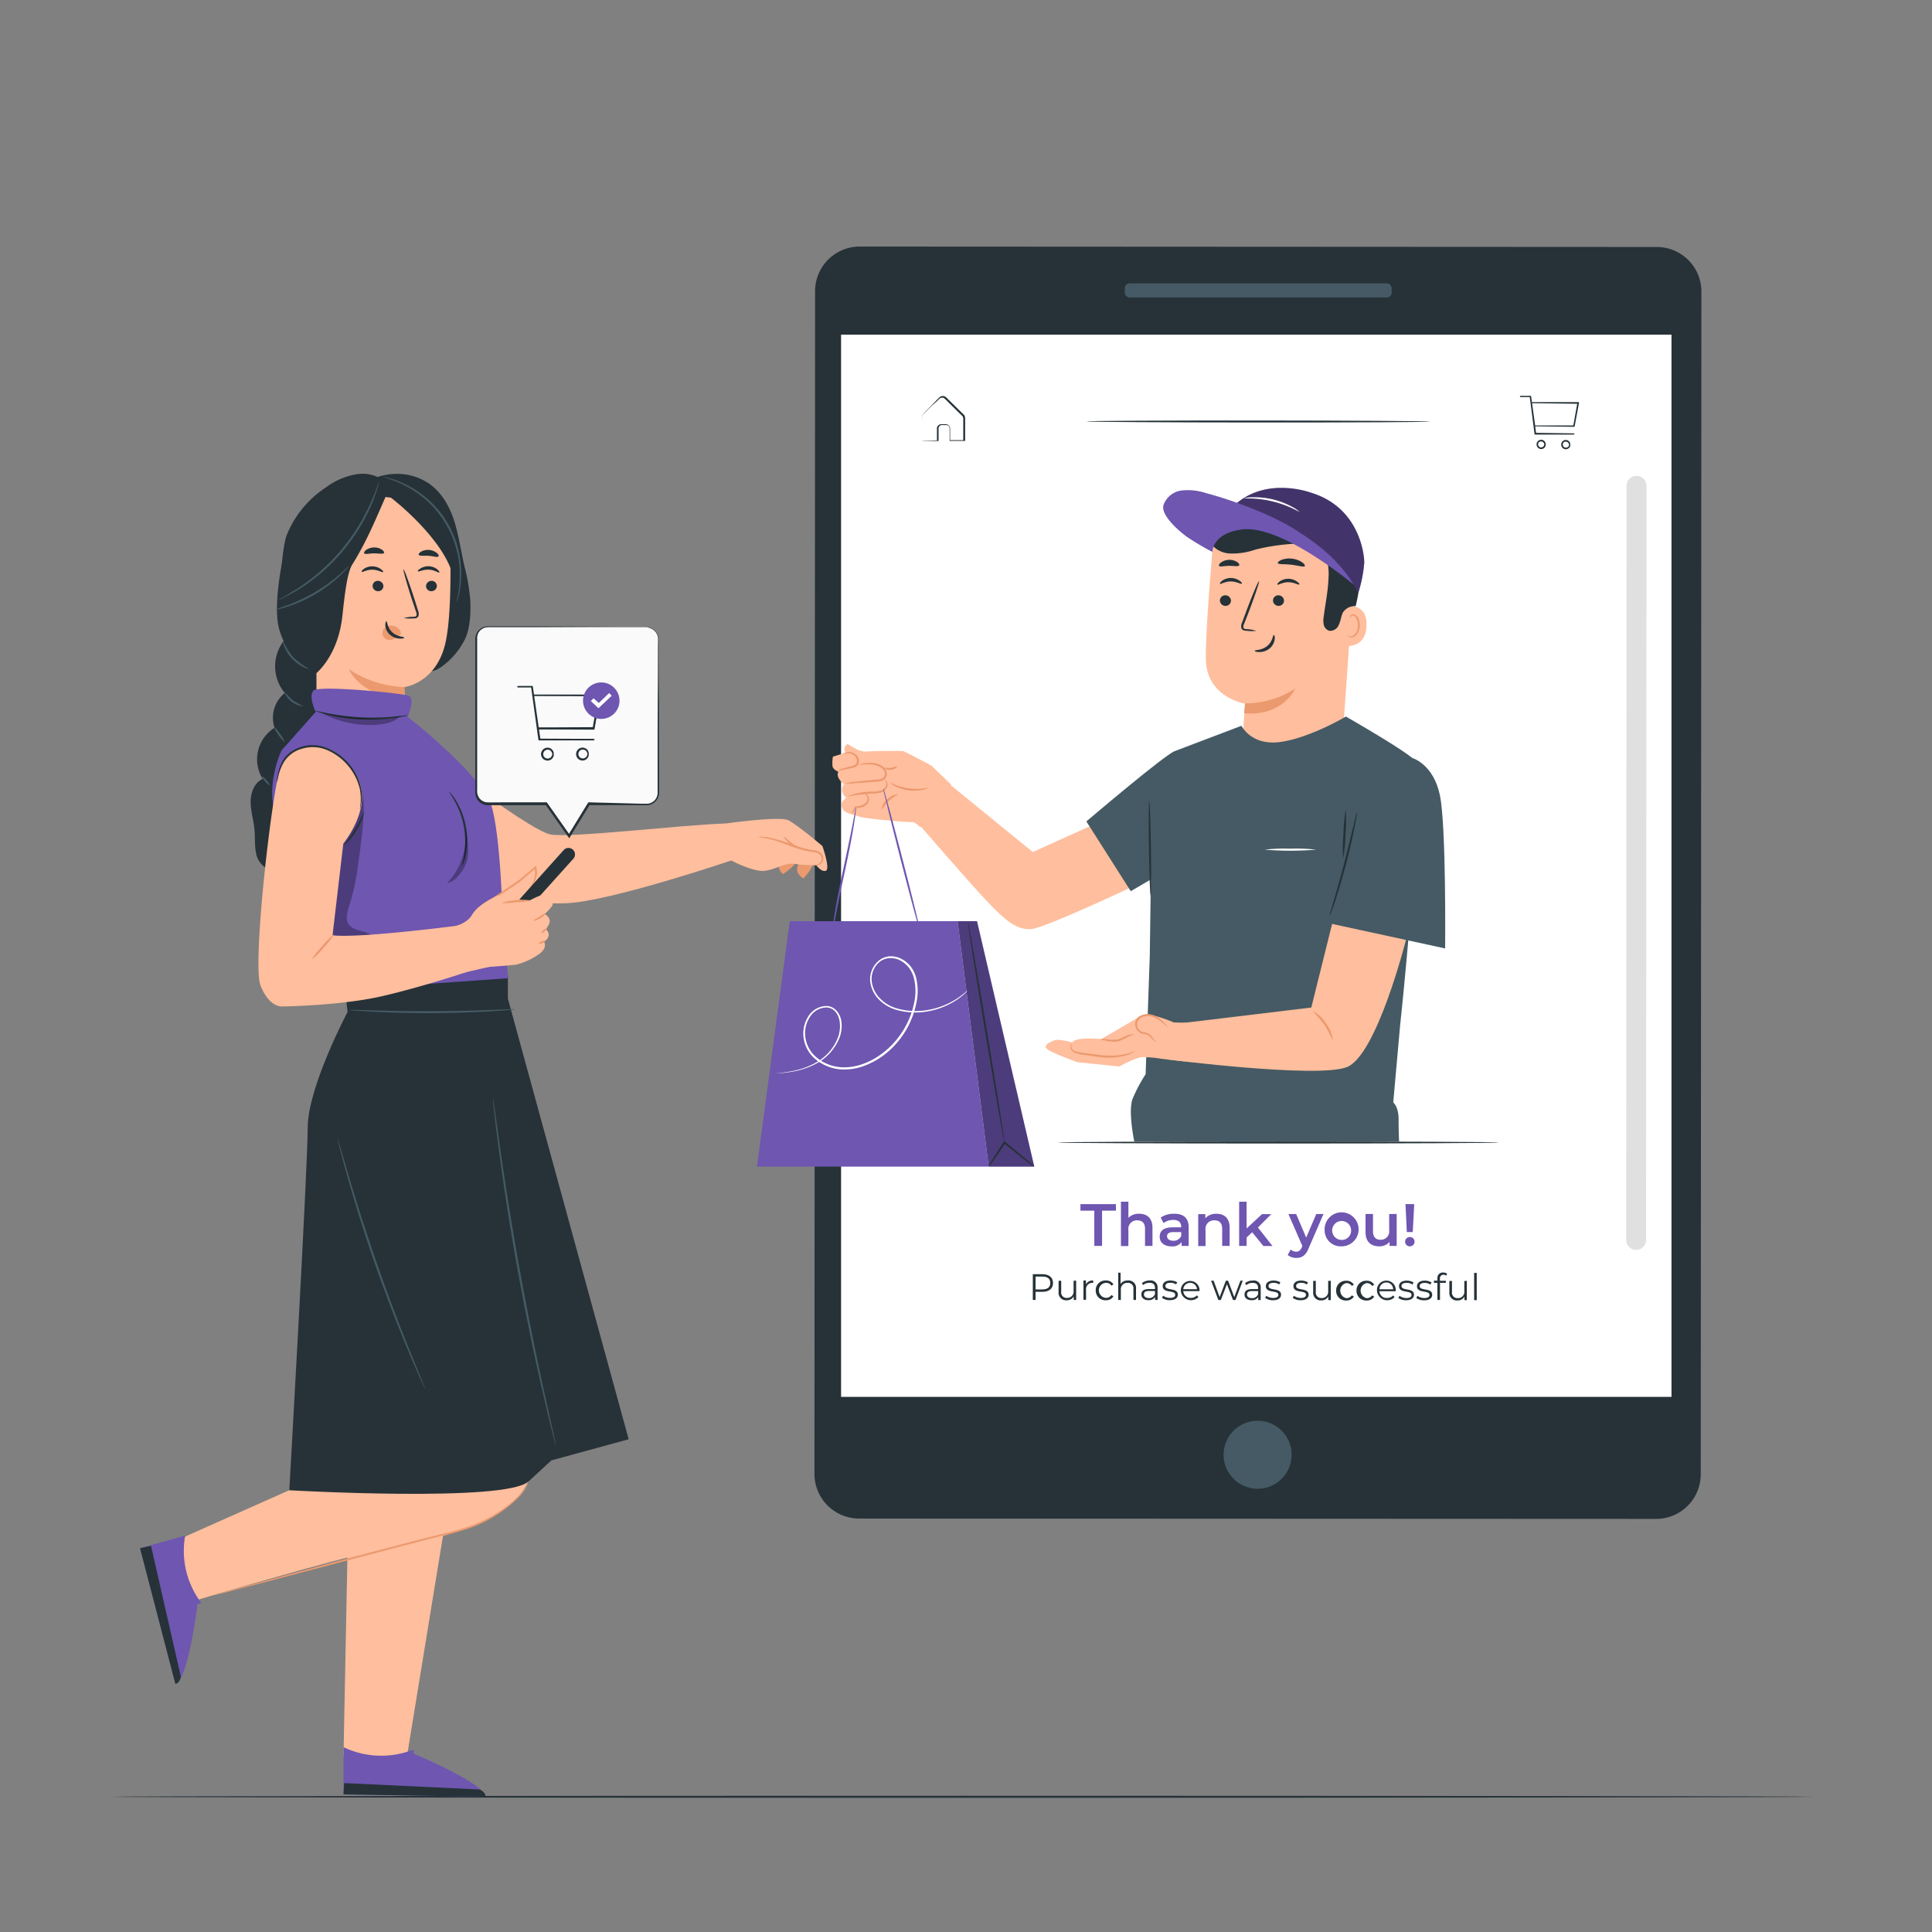 <svg xmlns="http://www.w3.org/2000/svg" viewBox="0 0 500 500"><rect x="0" y="0" width="500" height="500" fill="#808080" stroke="none"/><g id="freepik--Floor--inject-31"><path d="M469.24,465c0,.15-98.61.27-220.23.27S28.76,465.15,28.76,465s98.59-.26,220.25-.26S469.24,464.86,469.24,465Z" style="fill:#263238"></path></g><g id="freepik--Device--inject-31"><path d="M428.6,393.09,222.32,393a11.56,11.56,0,0,1-11.54-11.56l.16-306.07A11.55,11.55,0,0,1,222.5,63.81l206.27.11a11.55,11.55,0,0,1,11.55,11.55l-.17,306.07A11.55,11.55,0,0,1,428.6,393.09Z" style="fill:#263238"></path><rect x="217.67" y="86.61" width="214.91" height="274.9" style="fill:#fff"></rect><path d="M334.27,376.5a8.8,8.8,0,1,1-8.79-8.81A8.79,8.79,0,0,1,334.27,376.5Z" style="fill:#455a64"></path><rect x="291.09" y="73.34" width="69.08" height="3.64" rx="1.22" style="fill:#455a64"></rect><path d="M423.43,323.48h0a2.58,2.58,0,0,1-2.58-2.59l.1-195.16a2.58,2.58,0,0,1,2.59-2.58h0a2.59,2.59,0,0,1,2.58,2.58L426,320.89A2.58,2.58,0,0,1,423.43,323.48Z" style="fill:#e0e0e0"></path><path d="M370.14,109.1c0,.15-19.94.25-44.53.24s-44.53-.14-44.53-.28,19.94-.25,44.53-.24S370.14,109,370.14,109.1Z" style="fill:#263238"></path><path d="M238.55,114.06l.29,0,.8,0,2.93-.08-.09.1c0-.66,0-1.37,0-2.14,0-.39,0-.76,0-1.23a1.15,1.15,0,0,1,1-.92c.48,0,.89,0,1.41,0a1.16,1.16,0,0,1,1,1.15c0,1,0,2,0,3.11l-.15-.15,3.71,0-.16.16c0-1.49,0-3,0-4.62,0-.39,0-.79,0-1.18a1.15,1.15,0,0,0-.52-.86l-1.62-1.6-1.56-1.54c-.25-.26-.51-.51-.76-.75s-.46-.51-.76-.57a1,1,0,0,0-.83.16c-.22.18-.47.45-.69.67L241.15,105c-.84.87-1.72,1.67-2.35,2.41a2.69,2.69,0,0,0-.18,1.38c0,.46,0,.89,0,1.31,0,.79,0,1.49,0,2.1s0,1,0,1.35a2.86,2.86,0,0,1,0,.49,2.56,2.56,0,0,1,0-.45c0-.36,0-.8,0-1.32l0-2.13c0-.42,0-.86,0-1.33l0-.73a1.55,1.55,0,0,1,.21-.78c.69-.85,1.51-1.59,2.35-2.49l1.32-1.35a9.71,9.71,0,0,1,.72-.71,1.28,1.28,0,0,1,1.09-.22,2,2,0,0,1,.9.65l.76.74,1.57,1.54,1.62,1.6a1.46,1.46,0,0,1,.62,1.08c0,.4,0,.79,0,1.19,0,1.58,0,3.13,0,4.62v.16h-.16l-3.71,0h-.15V114c0-1.08,0-2.11,0-3.11a.86.86,0,0,0-.73-.88c-.42,0-.93,0-1.34,0a.89.89,0,0,0-.79.71c0,.37,0,.81,0,1.18v2.23h-.09l-3,0-.77,0Z" style="fill:#263238"></path><path d="M408.63,104.12a.16.16,0,0,0-.11-.05l-8.75,0h-3.32l-.06-.5-.14-1a.15.15,0,0,0-.14-.13h-2.43c-.19,0-.32,0-.32.16s.13.16.32.16l2.22,0,1.24,9.58a.14.14,0,0,0,.15.13l7.14,0h2.68c.23,0,.34,0,.34-.15s-.11-.16-.34-.17l-9.58-.13-.22-1.69,10.06.13h0a.15.15,0,0,0,.15-.12l.74-4,.4-2.16A.14.14,0,0,0,408.63,104.12Zm-12.13.22,11.68.16-1,5.6-7.17,0h-2.71Z" style="fill:#263238"></path><path d="M400,114.74a1.23,1.23,0,0,0-.41-.67,1.17,1.17,0,0,0-1.13-.19,1.2,1.2,0,0,0,0,2.26,1.16,1.16,0,0,0,.4.07,1.18,1.18,0,0,0,.73-.25,1.1,1.1,0,0,0,.42-.66.86.86,0,0,0,0-.28A1.29,1.29,0,0,0,400,114.74Zm-1.42,1a.79.79,0,0,1,0-1.48.86.86,0,0,1,.27,0,.83.83,0,0,1,.48.16.87.87,0,0,1,.31.44.75.75,0,0,1,0,.17V115a.45.45,0,0,1,0,.17.87.87,0,0,1-.31.44A.8.8,0,0,1,398.54,115.75Z" style="fill:#263238"></path><path d="M406.36,114.79a1.09,1.09,0,0,0-.4-.66,1.15,1.15,0,0,0-1.13-.2,1.2,1.2,0,0,0,0,2.26,1.16,1.16,0,0,0,.4.07,1.18,1.18,0,0,0,.73-.25,1.1,1.1,0,0,0,.42-.66.87.87,0,0,0,0-.28A.84.84,0,0,0,406.36,114.79Zm-1.41,1a.8.8,0,0,1-.5-.75.78.78,0,0,1,.52-.73.86.86,0,0,1,.27,0,.83.83,0,0,1,.48.16.82.82,0,0,1,.34.61v0a.45.45,0,0,1,0,.17.83.83,0,0,1-.31.44A.8.8,0,0,1,405,115.8Z" style="fill:#263238"></path><path d="M272.52,332.05c0,1.41-1,2.27-2.72,2.27H268v2.1h-.71v-6.66h2.49C271.5,329.76,272.53,330.62,272.52,332.05Zm-.7,0c0-1.07-.7-1.68-2-1.68H268v3.33h1.77C271.12,333.7,271.82,333.09,271.82,332.05Z" style="fill:#263238"></path><path d="M278.51,331.42v5h-.64v-.91a2,2,0,0,1-1.8,1,1.94,1.94,0,0,1-2.11-2.15v-2.9h.68v2.83a1.39,1.39,0,0,0,1.5,1.61,1.63,1.63,0,0,0,1.7-1.82v-2.62Z" style="fill:#263238"></path><path d="M282.92,331.39V332h-.16a1.62,1.62,0,0,0-1.69,1.85v2.54h-.67v-5h.65v1A1.91,1.91,0,0,1,282.92,331.39Z" style="fill:#263238"></path><path d="M283.58,333.92a2.46,2.46,0,0,1,2.58-2.53,2.18,2.18,0,0,1,2,1l-.51.34a1.7,1.7,0,0,0-1.45-.74,1.95,1.95,0,0,0,0,3.89,1.66,1.66,0,0,0,1.45-.73l.51.35a2.22,2.22,0,0,1-2,1A2.47,2.47,0,0,1,283.58,333.92Z" style="fill:#263238"></path><path d="M294,333.53v2.9h-.67V333.6a1.4,1.4,0,0,0-1.5-1.6,1.64,1.64,0,0,0-1.75,1.8v2.63h-.68v-7.06H290v2.93a2.11,2.11,0,0,1,1.87-.91A1.92,1.92,0,0,1,294,333.53Z" style="fill:#263238"></path><path d="M299.58,333.33v3.1h-.64v-.78a1.88,1.88,0,0,1-1.72.83c-1.13,0-1.83-.59-1.83-1.46s.5-1.41,1.93-1.41h1.59v-.31c0-.85-.48-1.32-1.42-1.32a2.56,2.56,0,0,0-1.66.59l-.3-.5a3.14,3.14,0,0,1,2-.68A1.78,1.78,0,0,1,299.58,333.33Zm-.68,1.6v-.82h-1.57c-1,0-1.28.38-1.28.9s.46.94,1.26.94A1.6,1.6,0,0,0,298.9,334.93Z" style="fill:#263238"></path><path d="M300.72,335.86l.3-.53a3,3,0,0,0,1.78.56c.95,0,1.34-.32,1.34-.81,0-1.31-3.24-.28-3.24-2.26,0-.82.7-1.42,2-1.42a3.4,3.4,0,0,1,1.76.46l-.29.55a2.52,2.52,0,0,0-1.47-.43c-.91,0-1.31.35-1.31.82,0,1.35,3.24.34,3.24,2.26,0,.86-.76,1.42-2.06,1.42A3.25,3.25,0,0,1,300.72,335.86Z" style="fill:#263238"></path><path d="M310.41,334.15h-4.18a1.86,1.86,0,0,0,2,1.74,2,2,0,0,0,1.53-.66l.38.44a2.64,2.64,0,0,1-4.55-1.73,2.43,2.43,0,1,1,4.86,0C310.42,334,310.41,334.07,310.41,334.15Zm-4.18-.51h3.55a1.78,1.78,0,0,0-3.55,0Z" style="fill:#263238"></path><path d="M321.63,331.44l-1.89,5h-.64l-1.57-4.1-1.58,4.1h-.64l-1.88-5h.65l1.56,4.25,1.61-4.25h.58l1.6,4.25,1.59-4.25Z" style="fill:#263238"></path><path d="M326.27,333.35v3.1h-.64v-.78a1.89,1.89,0,0,1-1.72.82c-1.14,0-1.83-.59-1.83-1.45s.5-1.42,1.93-1.42h1.59v-.3c0-.86-.48-1.32-1.42-1.32a2.51,2.51,0,0,0-1.66.59l-.3-.51a3.14,3.14,0,0,1,2-.67A1.77,1.77,0,0,1,326.27,333.35Zm-.67,1.59v-.81H324c-1,0-1.28.38-1.28.89s.46.94,1.26.94A1.6,1.6,0,0,0,325.6,334.94Z" style="fill:#263238"></path><path d="M327.41,335.88l.31-.53a3,3,0,0,0,1.78.56c.95,0,1.34-.33,1.34-.82,0-1.3-3.24-.28-3.24-2.25,0-.82.7-1.43,2-1.43a3.34,3.34,0,0,1,1.76.47l-.29.54a2.53,2.53,0,0,0-1.48-.43c-.9,0-1.3.35-1.3.83,0,1.35,3.24.33,3.24,2.25,0,.87-.76,1.43-2.06,1.43A3.37,3.37,0,0,1,327.41,335.88Z" style="fill:#263238"></path><path d="M334.56,335.88l.3-.53a3.06,3.06,0,0,0,1.78.56c.95,0,1.34-.32,1.34-.82,0-1.3-3.24-.27-3.24-2.25,0-.82.7-1.43,2-1.43a3.4,3.4,0,0,1,1.76.47l-.29.54a2.6,2.6,0,0,0-1.47-.43c-.91,0-1.31.36-1.31.83,0,1.35,3.25.33,3.24,2.26,0,.86-.76,1.42-2.06,1.42A3.33,3.33,0,0,1,334.56,335.88Z" style="fill:#263238"></path><path d="M344.41,331.46v5h-.65v-.92a2,2,0,0,1-1.8,1,1.94,1.94,0,0,1-2.11-2.15v-2.9h.68v2.84a1.4,1.4,0,0,0,1.5,1.6,1.62,1.62,0,0,0,1.7-1.81v-2.62Z" style="fill:#263238"></path><path d="M345.8,334a2.46,2.46,0,0,1,2.57-2.54,2.18,2.18,0,0,1,2,1l-.5.34a1.73,1.73,0,0,0-1.46-.74,2,2,0,0,0,0,3.9,1.72,1.72,0,0,0,1.46-.73l.5.34a2.22,2.22,0,0,1-2,1A2.46,2.46,0,0,1,345.8,334Z" style="fill:#263238"></path><path d="M351.06,334a2.47,2.47,0,0,1,2.58-2.54,2.2,2.2,0,0,1,2,1l-.51.35a1.68,1.68,0,0,0-1.45-.75,2,2,0,0,0,0,3.9,1.69,1.69,0,0,0,1.45-.73l.51.34a2.21,2.21,0,0,1-2,1A2.48,2.48,0,0,1,351.06,334Z" style="fill:#263238"></path><path d="M361.19,334.17H357a1.84,1.84,0,0,0,2,1.74,2,2,0,0,0,1.53-.65l.38.44a2.65,2.65,0,0,1-4.55-1.74,2.41,2.41,0,0,1,2.45-2.53A2.38,2.38,0,0,1,361.2,334S361.19,334.1,361.19,334.17Zm-4.18-.5h3.54a1.77,1.77,0,0,0-3.54,0Z" style="fill:#263238"></path><path d="M361.88,335.9l.31-.54a3,3,0,0,0,1.77.57c1,0,1.34-.33,1.34-.82,0-1.3-3.24-.28-3.24-2.26,0-.81.71-1.42,2-1.42a3.35,3.35,0,0,1,1.77.47l-.29.54A2.53,2.53,0,0,0,364,332c-.9,0-1.3.35-1.3.82,0,1.36,3.24.34,3.24,2.26,0,.86-.76,1.43-2.06,1.42A3.37,3.37,0,0,1,361.88,335.9Z" style="fill:#263238"></path><path d="M366.53,335.9l.31-.53a3,3,0,0,0,1.77.56c.95,0,1.34-.33,1.34-.82,0-1.3-3.24-.28-3.24-2.25,0-.82.71-1.43,2-1.43a3.35,3.35,0,0,1,1.77.47l-.29.54a2.63,2.63,0,0,0-1.48-.43c-.9,0-1.3.35-1.3.83,0,1.35,3.24.33,3.24,2.25,0,.87-.76,1.43-2.06,1.43A3.37,3.37,0,0,1,366.53,335.9Z" style="fill:#263238"></path><path d="M372.65,330.88v.59h1.54V332h-1.52v4.43H372V332h-.89v-.57H372v-.62a1.38,1.38,0,0,1,1.51-1.48,1.56,1.56,0,0,1,1,.32l-.23.5a1.14,1.14,0,0,0-.74-.25C373,329.94,372.65,330.26,372.65,330.88Z" style="fill:#263238"></path><path d="M379.61,331.48v5H379v-.92a2,2,0,0,1-1.8,1,1.94,1.94,0,0,1-2.11-2.15v-2.9h.68v2.84a1.4,1.4,0,0,0,1.5,1.6,1.62,1.62,0,0,0,1.7-1.81v-2.62Z" style="fill:#263238"></path><path d="M381.5,329.42h.68v7.06h-.67Z" style="fill:#263238"></path><path d="M283.2,313.32h-3.58v-1.7h9.18v1.7h-3.59v9.12h-2Z" style="fill:#6E56B1"></path><path d="M298.26,317.71v4.73h-1.93V318c0-1.47-.73-2.18-2-2.18a2.19,2.19,0,0,0-2.3,2.48v4.18h-1.93V311h1.93v4.17a3.68,3.68,0,0,1,2.75-1.05C296.79,314.09,298.26,315.22,298.26,317.71Z" style="fill:#6E56B1"></path><path d="M307.63,317.6v4.84H305.8v-1a2.9,2.9,0,0,1-2.59,1.12c-1.89,0-3.08-1-3.08-2.48s.93-2.45,3.43-2.45h2.14v-.13c0-1.13-.68-1.79-2.06-1.79a4.05,4.05,0,0,0-2.5.82l-.76-1.41a5.79,5.79,0,0,1,3.49-1C306.25,314.09,307.63,315.22,307.63,317.6Zm-1.93,2.26v-1h-2c-1.31,0-1.67.49-1.67,1.1s.59,1.14,1.58,1.14A2.11,2.11,0,0,0,305.7,319.86Z" style="fill:#6E56B1"></path><path d="M318.23,317.71v4.73H316.3V318c0-1.47-.73-2.18-2-2.18a2.19,2.19,0,0,0-2.31,2.48v4.18H310.1v-8.26h1.84v1.07a3.58,3.58,0,0,1,2.85-1.16C316.77,314.09,318.23,315.22,318.23,317.71Z" style="fill:#6E56B1"></path><path d="M324.06,318.9l-1.44,1.36v2.18h-1.93V311h1.93v6.92l4-3.71H329l-3.45,3.47,3.77,4.79h-2.35Z" style="fill:#6E56B1"></path><path d="M342.52,314.18l-3.87,8.92c-.75,1.88-1.8,2.45-3.18,2.45a3.4,3.4,0,0,1-2.21-.76l.77-1.42a2.12,2.12,0,0,0,1.42.57c.68,0,1.09-.33,1.46-1.14l.14-.33-3.61-8.29h2l2.6,6.11,2.61-6.11Z" style="fill:#6E56B1"></path><path d="M342.81,318.31a4.4,4.4,0,1,1,4.39,4.24A4.16,4.16,0,0,1,342.81,318.31Zm6.85,0a2.45,2.45,0,1,0-2.46,2.58A2.4,2.4,0,0,0,349.66,318.31Z" style="fill:#6E56B1"></path><path d="M361.46,314.18v8.26h-1.84v-1.05a3.38,3.38,0,0,1-2.66,1.16c-2.12,0-3.56-1.16-3.56-3.65v-4.72h1.93v4.46c0,1.5.72,2.21,1.94,2.21a2.18,2.18,0,0,0,2.25-2.49v-4.18Z" style="fill:#6E56B1"></path><path d="M363.64,321.34a1.2,1.2,0,0,1,1.25-1.19,1.2,1.2,0,1,1,0,2.4A1.2,1.2,0,0,1,363.64,321.34Zm.1-9.72H366l-.38,7.23h-1.54Z" style="fill:#6E56B1"></path></g><g id="freepik--character-2--inject-31"><path d="M350.37,149.6,347.45,191a12.89,12.89,0,0,1-12.86,12h0a12.89,12.89,0,0,1-12.87-13.74c.26-3.94.49-7.16.49-7.16s-10-1.56-10.14-11.57c-.07-5.78.93-18.9,1.79-29a13.12,13.12,0,0,1,13.08-12H333A18.53,18.53,0,0,1,350.37,149.6Z" style="fill:#ffbe9d"></path><path d="M322.21,182.05a24.22,24.22,0,0,0,13-3.85S332,185.48,322,184.58Z" style="fill:#eb996e"></path><path d="M315.73,151.09c.18.18,1.27-.62,2.8-.61s2.67.77,2.84.58-.1-.42-.59-.78a4,4,0,0,0-2.27-.7,3.8,3.8,0,0,0-2.23.72C315.81,150.67,315.65,151,315.73,151.09Z" style="fill:#263238"></path><path d="M329.45,155.36a1.43,1.43,0,0,0,1.38,1.44,1.38,1.38,0,0,0,1.47-1.29,1.42,1.42,0,0,0-1.38-1.44A1.36,1.36,0,0,0,329.45,155.36Z" style="fill:#263238"></path><path d="M315.71,155.36a1.43,1.43,0,0,0,1.38,1.44,1.38,1.38,0,0,0,1.48-1.29,1.43,1.43,0,0,0-1.38-1.44A1.37,1.37,0,0,0,315.71,155.36Z" style="fill:#263238"></path><path d="M330.59,151.29c.18.19,1.27-.61,2.8-.61s2.67.78,2.84.59-.1-.42-.6-.78a3.89,3.89,0,0,0-2.26-.7,3.8,3.8,0,0,0-2.23.72C330.67,150.87,330.51,151.21,330.59,151.29Z" style="fill:#263238"></path><path d="M325.12,163.26a10.15,10.15,0,0,0-2.5-.45c-.39,0-.76-.12-.83-.39a2,2,0,0,1,.26-1.16l1.17-3c1.61-4.26,2.78-7.76,2.6-7.83s-1.62,3.34-3.23,7.6c-.39,1.05-.76,2.05-1.11,3a2.27,2.27,0,0,0-.21,1.54,1,1,0,0,0,.65.58,2.88,2.88,0,0,0,.67.09A10,10,0,0,0,325.12,163.26Z" style="fill:#263238"></path><path d="M329.65,164.33c-.25,0-.25,1.65-1.68,2.84s-3.21,1-3.22,1.23.39.33,1.14.35a4.16,4.16,0,0,0,2.69-.94,3.67,3.67,0,0,0,1.31-2.38C330,164.73,329.76,164.32,329.65,164.33Z" style="fill:#263238"></path><path d="M330.69,145.72c.15.41,1.69.22,3.49.43s3.27.71,3.51.34c.1-.18-.15-.58-.74-1a5.86,5.86,0,0,0-2.6-.91,5.8,5.8,0,0,0-2.73.32C331,145.19,330.62,145.52,330.69,145.72Z" style="fill:#263238"></path><path d="M315.5,146.44c.27.35,1.33,0,2.6,0s2.36.24,2.6-.13c.11-.18-.06-.53-.53-.86a3.77,3.77,0,0,0-4.19.13C315.53,145.91,315.38,146.27,315.5,146.44Z" style="fill:#263238"></path><path d="M347,157.12c.17-.08,6.88-2,6.66,4.81s-7.05,5.21-7.05,5S347,157.12,347,157.12Z" style="fill:#ffbe9d"></path><path d="M348.78,164.42s.12.08.31.18a1.18,1.18,0,0,0,.89.05,2.92,2.92,0,0,0,1.45-2.6,4,4,0,0,0-.27-1.72,1.41,1.41,0,0,0-.87-1,.62.62,0,0,0-.72.31c-.09.19-.05.32-.09.33s-.14-.11-.08-.4a.8.8,0,0,1,.28-.42,1,1,0,0,1,.67-.15,1.7,1.7,0,0,1,1.21,1.1,4.12,4.12,0,0,1,.35,1.92c-.09,1.38-.83,2.65-1.83,2.9a1.28,1.28,0,0,1-1.09-.21C348.79,164.58,348.76,164.43,348.78,164.42Z" style="fill:#eb996e"></path><path d="M350.8,156.88a3.59,3.59,0,0,0-3.29,1.69c-.45,1-.54,2.09-1,3.06a2.41,2.41,0,0,1-2.49,1.62,2.12,2.12,0,0,1-1.43-1.56,5.86,5.86,0,0,1,0-2.21c.41-3.2,1.08-6.37,1.21-9.59a16.42,16.42,0,0,0-2-9.3c-1.69-2.74-4.8-4.76-8-4.5-2.13.17-4.08,1.28-6.19,1.57a8.35,8.35,0,0,1-6.95-2.32c-.23-.22-1.3-.93-1.3-.93a4,4,0,0,1,.72-2.12c4.2-3.87,11.75-5,17.29-3.56a19.94,19.94,0,0,1,13.11,10.49c2.38,5.19,1.68,12.41.36,17.66" style="fill:#263238"></path><path d="M312.76,139.72a6.55,6.55,0,0,0,5.44,3.52,18,18,0,0,0,6.68-1,53.48,53.48,0,0,1,10.29-1.52c.34,0,.74,0,.92-.28s-.14-.84-.49-1.11c-3-2.34-10.2-3.78-14-3.93a11.12,11.12,0,0,0-9.81,4.65" style="fill:#263238"></path><path d="M313.74,140a12.85,12.85,0,0,1,7.46-3.37c8.66-.74,22.86,1.92,30.31,16.83a34.13,34.13,0,0,0,1.56-7.92c0-2-1.22-14.16-13.69-18C339.38,127.54,320.58,120.37,313.74,140Z" style="fill:#6E56B1"></path><g style="opacity:0.4"><path d="M313.74,140a12.19,12.19,0,0,1,8.36-3.79c7.74-.35,22.39,3.2,29.41,17.25a34.13,34.13,0,0,0,1.56-7.92c0-2-1.22-14.16-13.69-18C339.38,127.54,320.58,120.37,313.74,140Z"></path></g><path d="M350.35,151.32C346.61,145,341,140.71,335,136.94s-16-7.51-22.9-9.33a15,15,0,0,0-6.32-.67,5.71,5.71,0,0,0-4.69,3.84c-.66,2.6,3.95,6.6,6.11,8.17a69.92,69.92,0,0,0,6.57,3.89s-.06-4.83,7.65-5.81C331.89,135.71,350.66,151.59,350.35,151.32Z" style="fill:#6E56B1"></path><path d="M336.36,132.53a27.58,27.58,0,0,0-14.5-3.52,6.84,6.84,0,0,1,2.22-.31,20.14,20.14,0,0,1,10.45,2.54A6.92,6.92,0,0,1,336.36,132.53Z" style="fill:#fff"></path><path d="M388.05,295.68c0,.14-25.6.26-57.18.26s-57.18-.12-57.18-.26,25.6-.26,57.18-.26S388.05,295.54,388.05,295.68Z" style="fill:#263238"></path><path d="M282,213.86l-14.72,6.65-22.84-18.62-7,11s13,15.05,17.83,20.17,8,7.84,11.83,7.35,25.49-10.71,25.49-10.71S287.47,214.5,282,213.86Z" style="fill:#ffbe9d"></path><path d="M219.37,192.5s2.87,2.16,4.75,2,9-.17,9.51-.13,7.46,3.81,7.46,3.81l5.08,4.88-8,11.08s-1.31-1.51-2.21-1.4-11.85-.82-13.5-1.38-3.76-.89-4.31-1.9-.67-1.74.84-3c0,0-2-1.57-.56-3.51,0,0-2.28-1.67-1.46-3.21,0,0-1.29-.53-1.5-1.35a8.8,8.8,0,0,1,.09-2.57l3.27-1S217.87,193.64,219.37,192.5Z" style="fill:#ffbe9d"></path><path d="M218.09,195s.15-.06.42-.14a5.3,5.3,0,0,1,1.22-.25,3,3,0,0,1,1.78.69,2.07,2.07,0,0,1,.68,2.25,1.58,1.58,0,0,1-.89.95,5,5,0,0,1-1.07.31l-1.76.36a5.12,5.12,0,0,1-1.65.21,5.51,5.51,0,0,1,1.57-.56l1.73-.48c.66-.16,1.38-.31,1.58-1a1.64,1.64,0,0,0-.51-1.72,2.83,2.83,0,0,0-1.47-.68,7.38,7.38,0,0,0-1.17.08C218.25,195.09,218.09,195.05,218.09,195Z" style="fill:#eb996e"></path><path d="M222.19,197.89s.26-.12.76-.22a12.16,12.16,0,0,1,2.16-.24,5.58,5.58,0,0,1,3.16.81,2.75,2.75,0,0,1,1.19,1.64,1.88,1.88,0,0,1-.82,2,5,5,0,0,1-2.07.42l-1.88.15-3.17.22a16.6,16.6,0,0,1-2.94.07,15.83,15.83,0,0,1,2.91-.44l3.16-.33,1.88-.18a5,5,0,0,0,1.85-.36A1.37,1.37,0,0,0,229,200a2.25,2.25,0,0,0-1-1.34,5.43,5.43,0,0,0-2.9-.84C223.32,197.77,222.2,198,222.19,197.89Z" style="fill:#eb996e"></path><path d="M229,201.89s.2,0,.41.31a1.6,1.6,0,0,1,.19,1.42,2.43,2.43,0,0,1-1.54,1.44,8.4,8.4,0,0,1-2.48.33c-3.45.16-6.18.83-6.22.68a17.4,17.4,0,0,1,6.19-1.2,9.23,9.23,0,0,0,2.35-.26,2.18,2.18,0,0,0,1.36-1.12,1.51,1.51,0,0,0,0-1.18C229.06,202,228.92,201.93,229,201.89Z" style="fill:#eb996e"></path><path d="M240.29,203.82a3.43,3.43,0,0,1-1.44.56,10.74,10.74,0,0,1-3.74.17,10.62,10.62,0,0,1-3.56-1.15c-.84-.46-1.28-.87-1.24-.92a14.71,14.71,0,0,0,10,1.34Z" style="fill:#eb996e"></path><path d="M228.89,198.71c.07-.13.78.12,1.66,0s1.52-.49,1.61-.37-.5.78-1.55.89S228.81,198.82,228.89,198.71Z" style="fill:#eb996e"></path><path d="M228.11,209.64a4,4,0,0,1,1.51-2.76,4.12,4.12,0,0,1,2.85-1.32,22.69,22.69,0,0,0-2.49,1.7A21.47,21.47,0,0,0,228.11,209.64Z" style="fill:#eb996e"></path><polygon points="204.39 238.4 247.82 238.4 255.88 301.92 195.9 301.92 204.39 238.4" style="fill:#6E56B1"></polygon><polygon points="247.82 238.4 252.85 238.4 267.67 301.92 255.88 301.92 247.82 238.4" style="fill:#6E56B1"></polygon><polygon points="247.82 238.4 252.85 238.4 267.67 301.92 255.88 301.92 247.82 238.4" style="opacity:0.3"></polygon><path d="M223.56,205.37s.13-.07.35,0a1.29,1.29,0,0,1,.76.59,1.61,1.61,0,0,1,.14,1.44,2.42,2.42,0,0,1-1.18,1.29,4.93,4.93,0,0,1-2.2.43l.19-.13c-.57,1.09-1.25,1.58-1.3,1.51s.45-.65.9-1.7l.05-.11h.14a5.27,5.27,0,0,0,2-.46,2,2,0,0,0,1-1,1.29,1.29,0,0,0,0-1.09C224.06,205.5,223.54,205.45,223.56,205.37Z" style="fill:#eb996e"></path><path d="M215.42,241.17a6.53,6.53,0,0,1,.1-1.29c.09-.82.26-2,.5-3.48.47-2.93,1.27-7,2.2-11.38s1.79-8.43,2.36-11.34c.26-1.38.49-2.53.66-3.45a6.15,6.15,0,0,1,.3-1.26,6.48,6.48,0,0,1-.1,1.29c-.09.83-.26,2-.5,3.48-.47,2.93-1.27,7-2.21,11.39s-1.78,8.43-2.35,11.34c-.26,1.37-.49,2.53-.66,3.44A5.7,5.7,0,0,1,215.42,241.17Z" style="fill:#6E56B1"></path><path d="M238.35,241.81a9.7,9.7,0,0,1-.48-1.46c-.29-1-.67-2.4-1.12-4-.93-3.41-2.17-8.13-3.52-13.35s-2.53-10-3.37-13.4c-.38-1.65-.71-3-1-4.07a8.37,8.37,0,0,1-.28-1.51,9.7,9.7,0,0,1,.48,1.46c.29,1,.67,2.4,1.12,4,.93,3.41,2.17,8.13,3.52,13.36s2.53,9.95,3.36,13.38l1,4.08A8.37,8.37,0,0,1,238.35,241.81Z" style="fill:#6E56B1"></path><path d="M267.67,301.92a11.1,11.1,0,0,1-2.09-1.46c-1.25-.95-3-2.3-4.82-3.81l-.94-.77.38-.06c-1.17,1.76-2.22,3.31-3,4.4a9.22,9.22,0,0,1-1.32,1.7,10.39,10.39,0,0,1,1-1.89c.69-1.14,1.69-2.72,2.85-4.49l.15-.24.23.18.94.76c1.86,1.52,3.53,2.91,4.72,3.94A13,13,0,0,1,267.67,301.92Z" style="fill:#263238"></path><path d="M250.46,238.4c.14,0,2.39,12.78,5,28.6s4.65,28.66,4.5,28.68-2.39-12.78-5-28.6S250.32,238.42,250.46,238.4Z" style="fill:#263238"></path><path d="M250.36,256.43a11.57,11.57,0,0,1-1,1,18.11,18.11,0,0,1-3.31,2.26,19.79,19.79,0,0,1-6,2.06,17.85,17.85,0,0,1-8.36-.49,10.23,10.23,0,0,1-4.2-2.56,7.91,7.91,0,0,1-2.29-4.8,6.24,6.24,0,0,1,2.17-5.23,4.89,4.89,0,0,1,2.81-1.17,5.78,5.78,0,0,1,3.07.64,7.28,7.28,0,0,1,2.45,2,8.22,8.22,0,0,1,1.41,3,14.56,14.56,0,0,1,0,6.63,22.45,22.45,0,0,1-6.82,12,20.35,20.35,0,0,1-6,3.82,14.72,14.72,0,0,1-6.77,1.16,11.55,11.55,0,0,1-6.19-2.4,8.72,8.72,0,0,1-3.3-5.4,8.17,8.17,0,0,1,1.16-5.92,5.6,5.6,0,0,1,4.95-2.67,3.59,3.59,0,0,1,2.45,1.32A5.34,5.34,0,0,1,217.7,264a8.72,8.72,0,0,1-.57,4.89,13.07,13.07,0,0,1-5.57,6.2,19.77,19.77,0,0,1-6,2.16,31,31,0,0,1-4,.5c-.45,0-.8.05-1,.05h-.35l.35,0,1-.1a35.05,35.05,0,0,0,3.95-.6,19.68,19.68,0,0,0,5.85-2.21,12.78,12.78,0,0,0,5.38-6.09,8.36,8.36,0,0,0,.52-4.67,5.08,5.08,0,0,0-1-2.23,3.19,3.19,0,0,0-2.17-1.16,5.13,5.13,0,0,0-4.52,2.5,7.69,7.69,0,0,0-1.08,5.58,8.21,8.21,0,0,0,3.14,5.09,11.09,11.09,0,0,0,5.92,2.28c4.41.34,8.9-1.73,12.33-4.86a21.94,21.94,0,0,0,6.67-11.67,14,14,0,0,0,0-6.4,7.73,7.73,0,0,0-1.3-2.78,6.92,6.92,0,0,0-2.29-1.92,5.35,5.35,0,0,0-2.81-.59,4.5,4.5,0,0,0-2.56,1,5.78,5.78,0,0,0-2,4.84,7.51,7.51,0,0,0,2.15,4.56,9.79,9.79,0,0,0,4,2.49,17.6,17.6,0,0,0,8.2.55,20.25,20.25,0,0,0,5.95-1.95,19.41,19.41,0,0,0,3.34-2.16c.36-.27.61-.51.8-.66A1.22,1.22,0,0,1,250.36,256.43Z" style="fill:#fff"></path><path d="M311.83,194.4H304c-2.52.89-22.85,18.18-22.85,18.18l11.49,18.06,14.9-8.71Z" style="fill:#455a64"></path><path d="M304,194.4l17.3-6.57s2.53,5.31,10.23,4.17,16.79-6.56,16.79-6.56,13.26,7.57,17.18,10.73-3.16,69.32-3.16,69.32l-1.77,19.83s1.39,1,1.39,4.42.13,5.68.13,5.68H293.55s-1.67-7.95-.41-11.11a40.39,40.39,0,0,1,3.35-6.31l1.07-30.56.38-27.28Z" style="fill:#455a64"></path><path d="M365.5,196.17s5.53,1.56,7.17,9.76S374,245.45,374,245.45l-30.88-6.69s4.18-13.14,4.18-14,8.5-22.07,8.8-22.52S365.5,196.17,365.5,196.17Z" style="fill:#455a64"></path><path d="M297.42,207.28c.14,0,.34,5.47.44,12.23s.06,12.23-.08,12.23-.34-5.47-.44-12.22S297.27,207.28,297.42,207.28Z" style="fill:#263238"></path><path d="M351.18,210.22a4.15,4.15,0,0,1-.12,1.08c-.1.7-.28,1.7-.52,2.93-.49,2.46-1.24,5.85-2.22,9.55s-2,7-2.77,9.41c-.4,1.19-.73,2.15-1,2.81a4,4,0,0,1-.44,1,4.89,4.89,0,0,1,.25-1.06c.22-.79.49-1.74.82-2.86.7-2.4,1.65-5.73,2.62-9.43s1.78-7.06,2.36-9.5l.69-2.89A3.7,3.7,0,0,1,351.18,210.22Z" style="fill:#263238"></path><path d="M348.28,209.55a39.19,39.19,0,0,1-.07,6.31,39.76,39.76,0,0,1-.59,6.27,36.5,36.5,0,0,1,.07-6.3A38.77,38.77,0,0,1,348.28,209.55Z" style="fill:#263238"></path><path d="M340.58,219.9a84.66,84.66,0,0,1-13.26,0,41.59,41.59,0,0,1,6.63-.26A41.59,41.59,0,0,1,340.58,219.9Z" style="fill:#fff"></path><path d="M305.19,264.86l34.17-4.11,5.39-21.64,19.11,4.14s-7.56,30-15.35,32.94-46.34-2-46.34-2Z" style="fill:#ffbe9d"></path><path d="M303.8,264.61a41.11,41.11,0,0,0-5.7-1.93c-1.58-.23-3.45.12-3.92.88L285,268.91s-6.81-.65-7.46.88c0,0-4.35-1.24-5.05-.36,0,0-2.18.71-1.82,1.71s8.22,3.76,8.22,3.76L289.66,276s4.11-2.23,5.81-2.41a29.43,29.43,0,0,1,4.9.39c-.14,0,6.3.73,6.3.73s1.31-1.41,1.84-5.29,0-4.69,0-4.69Z" style="fill:#ffbe9d"></path><path d="M299.23,269.54s-.29,0-.67-.26-.71-.91-1.31-1.32a3.5,3.5,0,0,0-1.18-.36,2.68,2.68,0,0,1-1.47-.65,2.62,2.62,0,0,1-.8-1.62,2.3,2.3,0,0,1,.58-1.86,3.74,3.74,0,0,1,3.43-.94,6,6,0,0,1,2.58,1.32,12.48,12.48,0,0,1,1.37,1.36c.29.34.43.54.41.57s-.75-.68-2-1.64a6.12,6.12,0,0,0-2.45-1.14,3.33,3.33,0,0,0-3,.83,2.08,2.08,0,0,0,.17,2.78c.65.68,1.78.49,2.53,1s.91,1.19,1.24,1.48S299.25,269.5,299.23,269.54Z" style="fill:#eb996e"></path><path d="M293.53,267.76c0,.08-.52.05-1.25.38a18.89,18.89,0,0,1-2.95,1.4,8.52,8.52,0,0,1-3.29-.26,11.44,11.44,0,0,1-1.32-.19,2.17,2.17,0,0,1,1.36-.17,11.66,11.66,0,0,0,3.13.11c1.14-.29,2.11-1,3-1.23S293.55,267.7,293.53,267.76Z" style="fill:#eb996e"></path><path d="M293.76,272.06a2.15,2.15,0,0,1-.63.4,9.11,9.11,0,0,1-1.89.73,18.57,18.57,0,0,1-6.64.38c-1.28-.16-2.5-.36-3.61-.52a11.15,11.15,0,0,1-2.95-.66,1.87,1.87,0,0,1-.88-.85,1.54,1.54,0,0,1-.13-.91c.11-.53.44-.65.44-.62s-.21.2-.24.64a1.46,1.46,0,0,0,1,1.41,13.06,13.06,0,0,0,2.86.51l3.59.48a20.91,20.91,0,0,0,6.5-.22C292.79,272.47,293.72,272,293.76,272.06Z" style="fill:#eb996e"></path><path d="M345,269.49a38.19,38.19,0,0,0-2.22-4.27,38.88,38.88,0,0,0-3.14-3.65,9.13,9.13,0,0,1,3.57,3.36A9,9,0,0,1,345,269.49Z" style="fill:#eb996e"></path></g><g id="freepik--character-1--inject-31"><polygon points="90.21 387.58 88.9 454.34 105.07 456.07 116.18 388.1 107.45 377.12 90.21 387.58" style="fill:#ffbe9d"></polygon><path d="M107.05,452.77v1.09s18.4,7.64,18.55,11.14l-36.69-.61V452.17A22.62,22.62,0,0,0,107.05,452.77Z" style="fill:#6E56B1"></path><path d="M88.9,464.39l.17-2.93,35.11,1.66s1.62.74,1.41,1.88Z" style="fill:#263238"></path><path d="M83.53,183.62c-.27-3.08-2.11-6.19-5-7.12l-3.39,1.94a8.15,8.15,0,0,0-4.08,9.9,9.65,9.65,0,0,0-3.09,13.24c-2.2,1-3.14,3.7-3.1,6.12s.82,4.77,1,7.18c.17,1.86,0,3.75.34,5.59a5.72,5.72,0,0,0,3.08,4.41,5,5,0,0,0,5.32-1.52A10.37,10.37,0,0,0,76.84,218c.91-5.59-.28-11.42,1.13-16.91a55.07,55.07,0,0,1,3.53-8.54C82.75,189.73,83.79,186.69,83.53,183.62Z" style="fill:#263238"></path><path d="M81.9,183.22a10.78,10.78,0,0,1-9-16.59,2.77,2.77,0,0,1,1.23-1.19c1.13-.45,2.32.47,3.19,1.33l6.33,6.16" style="fill:#263238"></path><path d="M82.08,175.32c-4.75-2.25-8.49-7.58-9.87-12.65s.21-15.34,1.57-20.41c1.67-6.18,4.24,1.77,6.34,2.42a4.08,4.08,0,0,1,2.5,2.82,11.93,11.93,0,0,1,.29,3.91q-.42,12-.83,23.91" style="fill:#263238"></path><path d="M94.23,124.94c7.94-4.27,14.32-1.75,17.42.67s5,6.12,6.11,9.89,1.63,7.69,2.55,11.52a47.31,47.31,0,0,1,1.23,6.7c.45,3.27.3,9.12-1.37,12a19.6,19.6,0,0,1-6,6.92c-1,.63-2.09,1.29-3.18.94a3.83,3.83,0,0,1-1.8-1.65,153.26,153.26,0,0,1-20.09-40.16" style="fill:#263238"></path><path d="M85.38,134.12l13.76-5.55,3.61.4c8.1,0,13.73,8.9,13.82,15.47.09,7.29-.08,16.2-1.21,21.58-2.28,10.82-10.71,11.79-10.71,11.79s.1,2.95.18,6.58a11.44,11.44,0,0,1-11.68,11.72h0A11.44,11.44,0,0,1,81.93,184.7l-.18-46.87A3.84,3.84,0,0,1,85.38,134.12Z" style="fill:#ffbe9d"></path><path d="M113.06,151.66a1.4,1.4,0,0,1-1.42,1.34,1.34,1.34,0,0,1-1.38-1.33,1.41,1.41,0,0,1,1.42-1.35A1.35,1.35,0,0,1,113.06,151.66Z" style="fill:#263238"></path><path d="M113.69,148.16c-.18.17-1.2-.66-2.7-.73s-2.65.62-2.81.43.12-.41.62-.73a3.82,3.82,0,0,1,2.25-.58,3.74,3.74,0,0,1,2.15.82C113.64,147.75,113.78,148.08,113.69,148.16Z" style="fill:#263238"></path><path d="M104.5,159.94a10.45,10.45,0,0,1,2.47-.32c.38,0,.75-.07.83-.33a2.05,2.05,0,0,0-.2-1.16c-.31-.94-.64-1.94-1-3-1.37-4.25-2.34-7.73-2.17-7.78s1.42,3.34,2.79,7.59c.33,1,.64,2,.94,3a2.2,2.2,0,0,1,.13,1.51,1,1,0,0,1-.66.54,2.64,2.64,0,0,1-.66.05A9.37,9.37,0,0,1,104.5,159.94Z" style="fill:#263238"></path><path d="M104.65,177.81a27.83,27.83,0,0,1-14.41-4.63s3.51,7.75,14.48,7.28Z" style="fill:#eb996e"></path><path d="M103.54,163.2a2.73,2.73,0,0,0-2.43-1.28,2.16,2.16,0,0,0-1.76.84,1.92,1.92,0,0,0-.11,2.05,2,2,0,0,0,2.05.8,5,5,0,0,0,2-1.08,1.64,1.64,0,0,0,.45-.46A1.2,1.2,0,0,0,103.54,163.2Z" style="fill:#eb996e"></path><path d="M100,160.76c.24,0,.17,1.63,1.51,2.86s3.08,1.14,3.09,1.37-.41.3-1.14.28a4.08,4.08,0,0,1-2.59-1.05,3.56,3.56,0,0,1-1.16-2.39C99.71,161.14,99.91,160.75,100,160.76Z" style="fill:#263238"></path><path d="M113.48,144c-.28.33-1.3-.07-2.55-.15s-2.31.11-2.54-.26c-.1-.18.09-.51.56-.81a3.69,3.69,0,0,1,4.1.33C113.48,143.43,113.6,143.79,113.48,144Z" style="fill:#263238"></path><path d="M96.43,151.57A1.39,1.39,0,0,0,97.76,153a1.34,1.34,0,0,0,1.46-1.24,1.4,1.4,0,0,0-1.33-1.43A1.33,1.33,0,0,0,96.43,151.57Z" style="fill:#263238"></path><path d="M93.61,148c.17.19,1.24-.58,2.75-.56s2.6.79,2.76.61-.09-.41-.56-.77a3.77,3.77,0,0,0-2.22-.71,3.72,3.72,0,0,0-2.19.67C93.68,147.57,93.52,147.9,93.61,148Z" style="fill:#263238"></path><path d="M94.26,143.21c.26.34,1.31,0,2.56,0s2.3.26,2.55-.1c.11-.17-.06-.51-.51-.84a3.51,3.51,0,0,0-2.07-.59,3.61,3.61,0,0,0-2.05.66C94.3,142.69,94.15,143,94.26,143.21Z" style="fill:#263238"></path><path d="M97.56,127.41c-3.49-1.41-8.82-.93-11.81,1.34a15.43,15.43,0,0,0-5.54,9.52c-.69,3.7.23,9.17,1.2,12.8C87.05,143.8,92.86,135.42,98.3,128Z" style="fill:#263238"></path><path d="M100.22,124.11c19.12-2.7,17.35,26.21,17.35,26.21h0c-1.91-10.65-16.73-21.79-16.73-21.79l-3-.51Z" style="fill:#263238"></path><path d="M82.94,156.26c0-.81-.8-2.77-1.6-2.94-2.13-.44-6-.46-6.3,5-.43,7.43,7.12,6.32,7.15,6.11S82.81,159.07,82.94,156.26Z" style="fill:#ffbe9d"></path><path d="M81.07,161.46s-.14.09-.36.18a1.32,1.32,0,0,1-1,0,3.21,3.21,0,0,1-1.32-3,4.27,4.27,0,0,1,.47-1.83,1.51,1.51,0,0,1,1-.94.65.65,0,0,1,.74.4c.09.21,0,.36.07.37s.17-.11.13-.42a.9.9,0,0,0-.27-.49,1,1,0,0,0-.7-.23,1.82,1.82,0,0,0-1.42,1.08,4.34,4.34,0,0,0-.57,2c0,1.5.65,2.94,1.71,3.31a1.34,1.34,0,0,0,1.19-.13C81,161.64,81.09,161.48,81.07,161.46Z" style="fill:#eb996e"></path><path d="M74.2,138.48a26.82,26.82,0,0,1,10.23-12.39,18.14,18.14,0,0,1,8-3.38,9.2,9.2,0,0,1,8,2.68l.53.54c-3.28,7.29-5.6,13.46-9.83,20.24-1.56,2.49-2.23,11-2.6,13.89-1.28,9.95-6.73,14.21-6.73,14.21C70,174.28,72.3,143.58,74.2,138.48Z" style="fill:#263238"></path><path d="M80,173.1a3.25,3.25,0,0,1-1.47-.46,10.06,10.06,0,0,1-3-2.24,9.65,9.65,0,0,1-2-3.16,3.27,3.27,0,0,1-.33-1.5,19.4,19.4,0,0,0,2.66,4.31A19,19,0,0,0,80,173.1Z" style="fill:#455a64"></path><path d="M78.55,182.78a5.71,5.71,0,0,1-5-3.77,31,31,0,0,0,2.26,2.22A26.85,26.85,0,0,0,78.55,182.78Z" style="fill:#455a64"></path><path d="M73.58,191.91c-.11.09-.79-.66-1.52-1.67s-1.21-1.9-1.09-2,.79.66,1.52,1.67S73.7,191.83,73.58,191.91Z" style="fill:#455a64"></path><path d="M69.75,203.17c-.11.09-.63-.33-1.17-.95s-.89-1.19-.78-1.29.63.33,1.17.95S69.86,203.07,69.75,203.17Z" style="fill:#455a64"></path><path d="M72,155.31a11.19,11.19,0,0,1,1.41-.82c.46-.25,1-.55,1.65-1s1.38-.79,2.14-1.33a51.25,51.25,0,0,0,5.24-3.93,50.64,50.64,0,0,0,10.36-12.17,52,52,0,0,0,3.05-5.8c.41-.84.69-1.63,1-2.32s.5-1.29.67-1.79a9.92,9.92,0,0,1,.59-1.52,10.42,10.42,0,0,1-.4,1.59,18.62,18.62,0,0,1-.59,1.82c-.25.7-.51,1.51-.9,2.37a47.41,47.41,0,0,1-3,5.9,52.65,52.65,0,0,1-4.71,6.58,52.31,52.31,0,0,1-5.75,5.71,47.57,47.57,0,0,1-5.35,3.87c-.78.52-1.54.91-2.19,1.28s-1.23.65-1.71.87A10.18,10.18,0,0,1,72,155.31Z" style="fill:#455a64"></path><path d="M90.41,146.4s-.17.28-.54.71-1,1-1.7,1.74A36.37,36.37,0,0,1,74.45,157a24,24,0,0,1-2.34.65,3.38,3.38,0,0,1-.88.14,31.3,31.3,0,0,1,3.1-1.13,46.07,46.07,0,0,0,7.16-3.4,45.55,45.55,0,0,0,6.44-4.63C89.46,147.24,90.35,146.34,90.41,146.4Z" style="fill:#455a64"></path><path d="M118.16,155.9a13,13,0,0,1,.31-1.63,27.25,27.25,0,0,0,.49-4.46,25.92,25.92,0,0,0-14.18-24.14,27.1,27.1,0,0,0-4.14-1.74,13.71,13.71,0,0,1-1.57-.53s.15,0,.43.06.68.12,1.2.27a23.4,23.4,0,0,1,4.24,1.61,25.55,25.55,0,0,1,14.39,24.48,23.44,23.44,0,0,1-.66,4.49c-.12.52-.27.92-.35,1.19A1.54,1.54,0,0,1,118.16,155.9Z" style="fill:#455a64"></path><path d="M206.78,223.5a2.39,2.39,0,0,0-.33,2.32,3.77,3.77,0,0,0,1.48,1.51,13,13,0,0,0,2.46-3.52" style="fill:#eb996e"></path><path d="M202.44,222.23a2.41,2.41,0,0,0-.9,2.17,3.71,3.71,0,0,0,1.06,1.83,13.19,13.19,0,0,0,3.26-2.79" style="fill:#eb996e"></path><path d="M103.82,189.26s32.89,25.88,38.82,26.73,33.67-2.52,45.06-2.87l1.61,9.55s-31.43,10.67-42.86,11.09-18-2.66-18-2.66l-21.37-21.89Z" style="fill:#ffbe9d"></path><path d="M187,213.22s14.69-2.1,17-.95,8.84,6.68,8.84,6.68,2.19,6.15.81,6.44-2.8-2-2.8-2L208.94,220l-8.21-2-13.61,1.21Z" style="fill:#ffbe9d"></path><path d="M189.31,222.67c.21.26,5.46,2.79,8.13,2.72s5.72-2.16,8-1.84,7.06.69,7.64-.14a1.81,1.81,0,0,0,0-2.52c-.78-.74-4.63-1.47-7.41-2.22a11.12,11.12,0,0,1-4.12-1.89l-16.17,1.78-.92,5Z" style="fill:#ffbe9d"></path><path d="M196.3,216.61a3.19,3.19,0,0,1,.85-.06,12.46,12.46,0,0,1,2.29.28,64.08,64.08,0,0,1,7.22,2.29,22.3,22.3,0,0,0,4,.94,3.37,3.37,0,0,1,1.79.69,2,2,0,0,1,.6,1.6,1.79,1.79,0,0,1-.67,1.23,1.87,1.87,0,0,1-1,.37c-.58,0-.85-.18-.84-.2a4.49,4.49,0,0,0,.82,0,1.57,1.57,0,0,0,1.3-1.43,1.53,1.53,0,0,0-.52-1.24,3.06,3.06,0,0,0-1.57-.55,20.14,20.14,0,0,1-4.09-.92c-2.82-.94-5.27-2-7.14-2.42S196.3,216.71,196.3,216.61Z" style="fill:#eb996e"></path><path d="M206.89,219.66a4.7,4.7,0,0,1-2.38-1.2c-1.17-.92-1.83-2-1.72-2s.93.75,2,1.62S207,219.52,206.89,219.66Z" style="fill:#eb996e"></path><path d="M75.48,385.39,45.67,398.66l3.59,15.92S86.74,403.4,99,400.92s32.13-5.64,37.74-17.54Z" style="fill:#ffbe9d"></path><path d="M52.12,414.87l-1,.28s-2.4,19.54-5.7,20.62l-9.14-35.1,11.64-3.25A22.39,22.39,0,0,0,52.12,414.87Z" style="fill:#6E56B1"></path><path d="M36.24,400.67l2.84-.62,7.72,33.87s-.27,1.74-1.42,1.85Z" style="fill:#263238"></path><path d="M136.63,383.84a4,4,0,0,1-.31.84,10.15,10.15,0,0,1-1.43,2.13,33.22,33.22,0,0,1-7.36,5.86,34,34,0,0,1-5.9,2.77,65.39,65.39,0,0,1-7.19,2c-5.08,1.28-10.66,2.74-16.51,4.29l-30,7.91L58.85,412l-2.48.6a5.19,5.19,0,0,1-.88.17,6.25,6.25,0,0,1,.85-.28l2.46-.68,9.06-2.48c7.66-2.08,18.23-5,29.94-8.06,5.85-1.55,11.43-3,16.53-4.26a66.89,66.89,0,0,0,7.15-2,34.68,34.68,0,0,0,13.25-8.35A11.24,11.24,0,0,0,136.63,383.84Z" style="fill:#eb996e"></path><path d="M89.28,256l.68,5.87s-10.33,19.51-10.33,30-4.76,93.81-4.76,93.81,56,3.19,61.91-2.28l5.92-5.46,20-5.46-31.25-114v-6.11Z" style="fill:#263238"></path><path d="M127.59,284.24a.81.81,0,0,1,.06.24l.11.68c.09.64.21,1.52.37,2.63.33,2.33.79,5.63,1.36,9.68,1.16,8.17,2.9,19.43,5.15,31.82s4.57,23.55,6.35,31.61c.89,4,1.61,7.24,2.13,9.54l.57,2.6c.05.27.1.49.13.67a.74.74,0,0,1,0,.24,1,1,0,0,1-.08-.22l-.18-.67c-.17-.63-.39-1.49-.67-2.57-.57-2.24-1.36-5.48-2.29-9.51-1.87-8-4.25-19.2-6.51-31.6s-3.92-23.68-5-31.86c-.54-4.09-.94-7.41-1.19-9.71-.12-1.11-.21-2-.28-2.64,0-.28,0-.5-.06-.69A.78.78,0,0,1,127.59,284.24Z" style="fill:#455a64"></path><path d="M87.37,294.68a3.73,3.73,0,0,1,.24.66q.21.74.57,1.92c.5,1.73,1.2,4.12,2.06,7.06,1.77,5.95,4.33,14.13,7.45,23.07s6.24,16.94,8.57,22.69c1.16,2.83,2.11,5.14,2.79,6.81l.75,1.85a5.58,5.58,0,0,1,.23.66,2.89,2.89,0,0,1-.33-.62l-.84-1.81c-.72-1.58-1.73-3.88-2.94-6.75-2.42-5.72-5.58-13.7-8.72-22.65s-5.63-17.17-7.31-23.15c-.84-3-1.49-5.42-1.91-7.11-.2-.8-.35-1.44-.47-1.94A4.21,4.21,0,0,1,87.37,294.68Z" style="fill:#455a64"></path><path d="M133.39,261.19a9.46,9.46,0,0,1-1.68.2c-1.08.11-2.65.22-4.6.34-3.88.23-9.26.44-15.19.47s-11.32-.15-15.21-.35c-1.94-.1-3.51-.2-4.6-.29a9.46,9.46,0,0,1-1.68-.2,13,13,0,0,1,1.69,0l4.61.13c3.88.11,9.25.22,15.18.2s11.3-.18,15.19-.32l4.6-.17A10.44,10.44,0,0,1,133.39,261.19Z" style="fill:#455a64"></path><path d="M104.72,185.06c-.27-.63,19.86,15.42,22.39,23.24s3,30.38,3,30.38l1.41,14.48L91.29,256l-1.08-2.84-3-8.07L83.1,232.9s-9.91-15.39-11.88-22c-2.44-8.23,1.61-16.66,1.61-16.66L81.92,184Z" style="fill:#6E56B1"></path><path d="M81.93,184.7s-2.23-4.13-.86-5.94c1.1-1.43,20.45.37,24.4,1.2,2.32.5,0,5.67,0,5.67Z" style="fill:#6E56B1"></path><g style="opacity:0.3"><path d="M93.52,204.2c1.69,4.37-.7,17.92-1.06,21.14a55.18,55.18,0,0,1-2.22,9.47c-.44,1.45-.86,3.11,0,4.38,1.32,2,4.72,1.46,6.37,3.26a15.85,15.85,0,0,1-9.9,1.14,2.7,2.7,0,0,1-1.57-.75,2.85,2.85,0,0,1-.48-1.27,37.66,37.66,0,0,1-.47-14.42C85.06,222.4,89.6,211,93.42,208"></path></g><path d="M94.23,210.19a13.19,13.19,0,0,1-1.94,4.64,12.58,12.58,0,0,1-3.19,3.88c-.11-.1,1.34-1.8,2.75-4.15S94.08,210.13,94.23,210.19Z" style="fill:#263238"></path><path d="M105.47,185.13a3,3,0,0,1-.92.26c-.6.13-1.47.28-2.56.43A47.54,47.54,0,0,1,85,185c-1.07-.25-1.92-.49-2.5-.68a3.12,3.12,0,0,1-.89-.35c0-.08,1.33.26,3.47.67a60.54,60.54,0,0,0,8.42,1,61.77,61.77,0,0,0,8.49-.19C104.12,185.26,105.45,185.05,105.47,185.13Z" style="fill:#263238"></path><path d="M119.63,224c-.09,0,.26-1.11.53-2.9a21.7,21.7,0,0,0-2.42-13.65c-.87-1.59-1.57-2.48-1.5-2.54s.23.19.56.58a13.33,13.33,0,0,1,1.26,1.78,19.74,19.74,0,0,1,2.47,13.9,13.9,13.9,0,0,1-.58,2.1A2.41,2.41,0,0,1,119.63,224Z" style="fill:#263238"></path><g style="opacity:0.3"><path d="M93,185.82a69.72,69.72,0,0,1-10-1.42,26.54,26.54,0,0,0,15.38,3.09c1.94-.25,4-.79,5.26-2.26C100.69,186.38,96.16,186.1,93,185.82Z"></path></g><g style="opacity:0.3"><path d="M115.68,228.6a17.66,17.66,0,0,0,4.69-14.37,20,20,0,0,1,.75,5.22,8.82,8.82,0,0,1-1.41,5.78c-1.23,1.69-1.94,2.71-4,3.37"></path></g><path d="M87.66,195.41a10,10,0,0,0-14.28,1.34c-.14.18-.28.38-.41.57-2.09,3.13-7.85,51.88-5.55,57.72s5.63,5.43,5.63,5.43,15.08-.17,25.93-2.68,22.94-6.61,22.94-6.61l-2-11.81s-26.56,3.52-33.86,2.69h0l2.79-23.74s6.35-7.73,4.53-14.82C92.5,200.13,90,197.37,87.66,195.41Z" style="fill:#ffbe9d"></path><path d="M128.29,232.12l6-4,4.29-3.62a4.85,4.85,0,0,1-.81,3.81c-1.33,2-3.57,5-3.57,5Z" style="fill:#ffbe9d"></path><path d="M137.18,229.7c-.05,0,.34-.46.76-1.32a5.81,5.81,0,0,0,.38-3.82l.36.1-4.27,3.65h0l-.32.21-3.76,2.51a35.39,35.39,0,0,1-3.14,1.94,22,22,0,0,1-3,1.56,21.54,21.54,0,0,1,2.83-1.88c.91-.53,1.93-1.24,3.07-2l3.73-2.53.32-.22,0,0,4.31-3.59.29-.23.07.34a5.79,5.79,0,0,1-.58,4.07,5.09,5.09,0,0,1-.68.93C137.31,229.62,137.2,229.72,137.18,229.7Z" style="fill:#eb996e"></path><path d="M126.13,242.18c.2-.4,15.88-17.87,19.75-22.18a1.66,1.66,0,0,1,2-.37h0a1.67,1.67,0,0,1,.5,2.61l-20.08,22.33Z" style="fill:#263238"></path><path d="M142.82,234.55c.65-.87-.31-2.58-1.2-3.05s-4.44,1.49-4.44,1.49l-1.28.12s-6.89-1.4-7.12-1.28a21.91,21.91,0,0,0-5,3A9.78,9.78,0,0,0,122,237c-.52.81-1.81,2.13-4.81,2.85l2.92,11.87s6.41-1.51,6.89-1.52,5.85-.43,6.56-.55a17.8,17.8,0,0,0,6-2.77c2.3-1.71,1.23-3.16,1.23-3.16,2.37-1.61.52-3.21.52-3.21l.67-1.14c1-1.81-1-2.81-1-2.81A17.35,17.35,0,0,0,142.82,234.55Z" style="fill:#ffbe9d"></path><path d="M138.06,238.23c0-.13.71-.47,1.56-1s1.5-1,1.6-.94-.43.79-1.35,1.35S138.1,238.36,138.06,238.23Z" style="fill:#eb996e"></path><path d="M140.07,241.46c-.08-.11.16-.45.55-.76s.77-.49.85-.39-.16.44-.55.76S140.16,241.56,140.07,241.46Z" style="fill:#eb996e"></path><path d="M139.37,244.09c0-.14.38-.28.85-.46s.86-.33.94-.23-.23.47-.77.68S139.37,244.22,139.37,244.09Z" style="fill:#eb996e"></path><path d="M137.18,233a13.22,13.22,0,0,1-3.62.51,24.57,24.57,0,0,1-3.65.2c0-.16,1.58-.58,3.61-.72A12.63,12.63,0,0,1,137.18,233Z" style="fill:#eb996e"></path><path d="M86.4,241.84a17.63,17.63,0,0,1-2.66,3.42,17.69,17.69,0,0,1-3.06,3.08,19.24,19.24,0,0,1,2.67-3.42A18.75,18.75,0,0,1,86.4,241.84Z" style="fill:#eb996e"></path><path d="M93.14,209.6s.07-.53.16-1.48a13.07,13.07,0,0,0-.19-4A14.72,14.72,0,0,0,85,194.27a9.54,9.54,0,0,0-7-.45,7.85,7.85,0,0,0-4.57,3.49,13.07,13.07,0,0,0-1.43,3.75,12.52,12.52,0,0,1-.35,1.45s0-.13,0-.39.06-.62.15-1.1A12.15,12.15,0,0,1,73,197.13a7.66,7.66,0,0,1,1.84-2.21,9.16,9.16,0,0,1,2.9-1.56,9.93,9.93,0,0,1,7.4.44A14.74,14.74,0,0,1,93.47,204a11.67,11.67,0,0,1,0,4.1,8.43,8.43,0,0,1-.24,1.1A1.15,1.15,0,0,1,93.14,209.6Z" style="fill:#263238"></path></g><g id="freepik--speech-bubble--inject-31"><path d="M167.31,162.34h-41a3.06,3.06,0,0,0-3,3v39.74a3.06,3.06,0,0,0,3,3.05h15.1l5.89,8.35,5.12-8.35h14.89a3,3,0,0,0,3.05-3.05V165.39A3,3,0,0,0,167.31,162.34Z" style="fill:#fafafa"></path><path d="M167.31,162.34a2.57,2.57,0,0,1,1.21.2,3.29,3.29,0,0,1,1.21.89,3.13,3.13,0,0,1,.71,1.93c0,3.11,0,7.62.07,13.28s0,12.54.06,20.31c0,2,0,4,0,6a3.31,3.31,0,0,1-1.41,2.86,3.25,3.25,0,0,1-1.6.57c-.57,0-1.08,0-1.62,0H152.42l.21-.12-5.11,8.36-.2.33-.22-.31-5.91-8.36.22.11H130.82c-1.65,0-3.23,0-4.91,0a3.29,3.29,0,0,1-2.22-1.27,3.55,3.55,0,0,1-.69-2.41q0-4.78,0-9.42c0-6.17,0-12.12,0-17.8,0-2.83,0-5.6,0-8.29,0-1.34,0-2.67,0-4a3.26,3.26,0,0,1,2.41-3,7.94,7.94,0,0,1,1.92-.11h5.43l6.73,0,20.32.08,5.53,0,1.43,0a4.45,4.45,0,0,1,.49,0s-.16,0-.49,0l-1.43,0-5.53,0-20.32.09H127.38a8.24,8.24,0,0,0-1.81.11,2.81,2.81,0,0,0-2.08,2.6v4c0,2.69,0,5.46,0,8.29,0,5.68,0,11.63,0,17.8v9.42a3.07,3.07,0,0,0,.58,2.1,2.8,2.8,0,0,0,1.87,1.06c1.55.05,3.23,0,4.85,0h10.72l.08.11,5.89,8.36h-.42l5.12-8.35.07-.12h.14L166,208c.53,0,1.09,0,1.59,0a2.9,2.9,0,0,0,1.37-.49,2.85,2.85,0,0,0,1.23-2.49c0-2.06,0-4.06,0-6,0-7.77,0-14.62.06-20.31s0-10.16.07-13.28a3,3,0,0,0-1.8-2.74A4,4,0,0,0,167.31,162.34Z" style="fill:#263238"></path><path d="M153.68,191.33l-.28,0h-.81l-3,0-10,0h-.08v-.08c-.08-.53-.16-1.09-.24-1.66-.67-4.85-1.27-9.18-1.66-12l.06.06-2.66,0h-.71l-.25,0,.25,0H135l2.66,0h.05v0c.41,2.83,1,7.16,1.73,12,.08.56.16,1.13.23,1.66l-.09-.09,10,0,3,0h.81A1.58,1.58,0,0,1,153.68,191.33Z" style="fill:#263238"></path><path d="M139.49,191.62a.17.17,0,0,1-.15-.15l-1.88-13.55-3.17,0c-.28,0-.41,0-.42-.19s.14-.2.42-.21H135l2.72,0a.18.18,0,0,1,.18.16l1.94,13.48,13.56.06c.33,0,.45,0,.46.19h0c0,.18-.13.19-.46.2l-.8,0-3,0-10.09,0Z" style="fill:#263238"></path><path d="M139.19,188.43h.28l.8,0,3,0,10.38-.05-.09.08c.31-1.75.64-3.64,1-5.6.18-1,.35-2,.52-2.94l.09.11H142.93l-3.63,0h0l3.63,0,12.24-.05h.11l0,.11c-.16,1-.34,1.93-.51,2.94-.35,2-.68,3.85-1,5.6v.07h-.08l-10.38,0-3,0h-1.08Z" style="fill:#263238"></path><path d="M139.2,188.62a.19.19,0,0,1-.19-.19c0-.17.18-.18.24-.19l1,0,3,0,10.16-.05,1.4-8-16.77-.06c-.09,0-.27,0-.27-.19s.18-.18.26-.19l1.24,0,6.18,0,9.8,0a.17.17,0,0,1,.14.07.18.18,0,0,1,0,.14l-1.53,8.72a.18.18,0,0,1-.18.15l-14.5-.06Z" style="fill:#263238"></path><path d="M143.13,195.16a2.82,2.82,0,0,1-.08-.33,1.47,1.47,0,0,0-.52-.73,1.34,1.34,0,0,0-2.13,1.07,1.33,1.33,0,0,0,2.13,1.06,1.45,1.45,0,0,0,.52-.73c.06-.21.06-.34.08-.34a1,1,0,0,1,0,.36,1.42,1.42,0,0,1-.51.82,1.53,1.53,0,1,1,.51-1.53A.93.93,0,0,1,143.13,195.16Z" style="fill:#263238"></path><path d="M141.47,196.82a1.36,1.36,0,0,1-.32-.08,1.68,1.68,0,0,1-1.12-1.57,1.7,1.7,0,0,1,1.12-1.58,1.65,1.65,0,0,1,1.57.26,1.67,1.67,0,0,1,.58.93,1.16,1.16,0,0,1,0,.38,1.23,1.23,0,0,1,0,.39,1.62,1.62,0,0,1-1.83,1.27Zm.43-2.79a1.15,1.15,0,0,0-.57.07,1.13,1.13,0,0,0-.74,1.07,1.14,1.14,0,0,0,.74,1.07,1.19,1.19,0,0,0,1.09-.15,1.27,1.27,0,0,0,.45-.64q0-.16.06-.24v-.09l-.06-.24a1.18,1.18,0,0,0-.45-.63A1.12,1.12,0,0,0,141.9,194Z" style="fill:#263238"></path><path d="M152.19,195.15s0-.12-.09-.33a1.34,1.34,0,0,0-.51-.73,1.33,1.33,0,0,0-2.13,1.06,1.34,1.34,0,0,0,2.13,1.07,1.45,1.45,0,0,0,.52-.73c.06-.21.06-.34.08-.34a1,1,0,0,1,0,.35,1.37,1.37,0,0,1-.51.82,1.46,1.46,0,0,1-1.4.24,1.49,1.49,0,1,1,1.4-2.58,1.45,1.45,0,0,1,.51.82A.93.93,0,0,1,152.19,195.15Z" style="fill:#263238"></path><path d="M150.53,196.81a2.14,2.14,0,0,1-.32-.08,1.67,1.67,0,0,1,0-3.15,1.63,1.63,0,0,1,1.57.26,1.57,1.57,0,0,1,.57.92,1,1,0,0,1,0,.39,1.24,1.24,0,0,1,0,.39,1.64,1.64,0,0,1-1.83,1.27ZM151,194a1.27,1.27,0,0,0-.57.06,1.15,1.15,0,1,0,1.09,2,1.19,1.19,0,0,0,.45-.64,2.07,2.07,0,0,0,.06-.24v-.08c0-.05,0-.14-.06-.24a1.19,1.19,0,0,0-.45-.64A1.24,1.24,0,0,0,151,194Z" style="fill:#263238"></path><path d="M160.33,181.33a4.72,4.72,0,1,1-4.72-4.72A4.73,4.73,0,0,1,160.33,181.33Z" style="fill:#6E56B1"></path><polygon points="152.91 181.43 153.61 180.72 154.98 181.93 157.65 179.36 158.31 180.06 154.88 183.29 152.91 181.43" style="fill:#fff"></polygon></g></svg>
